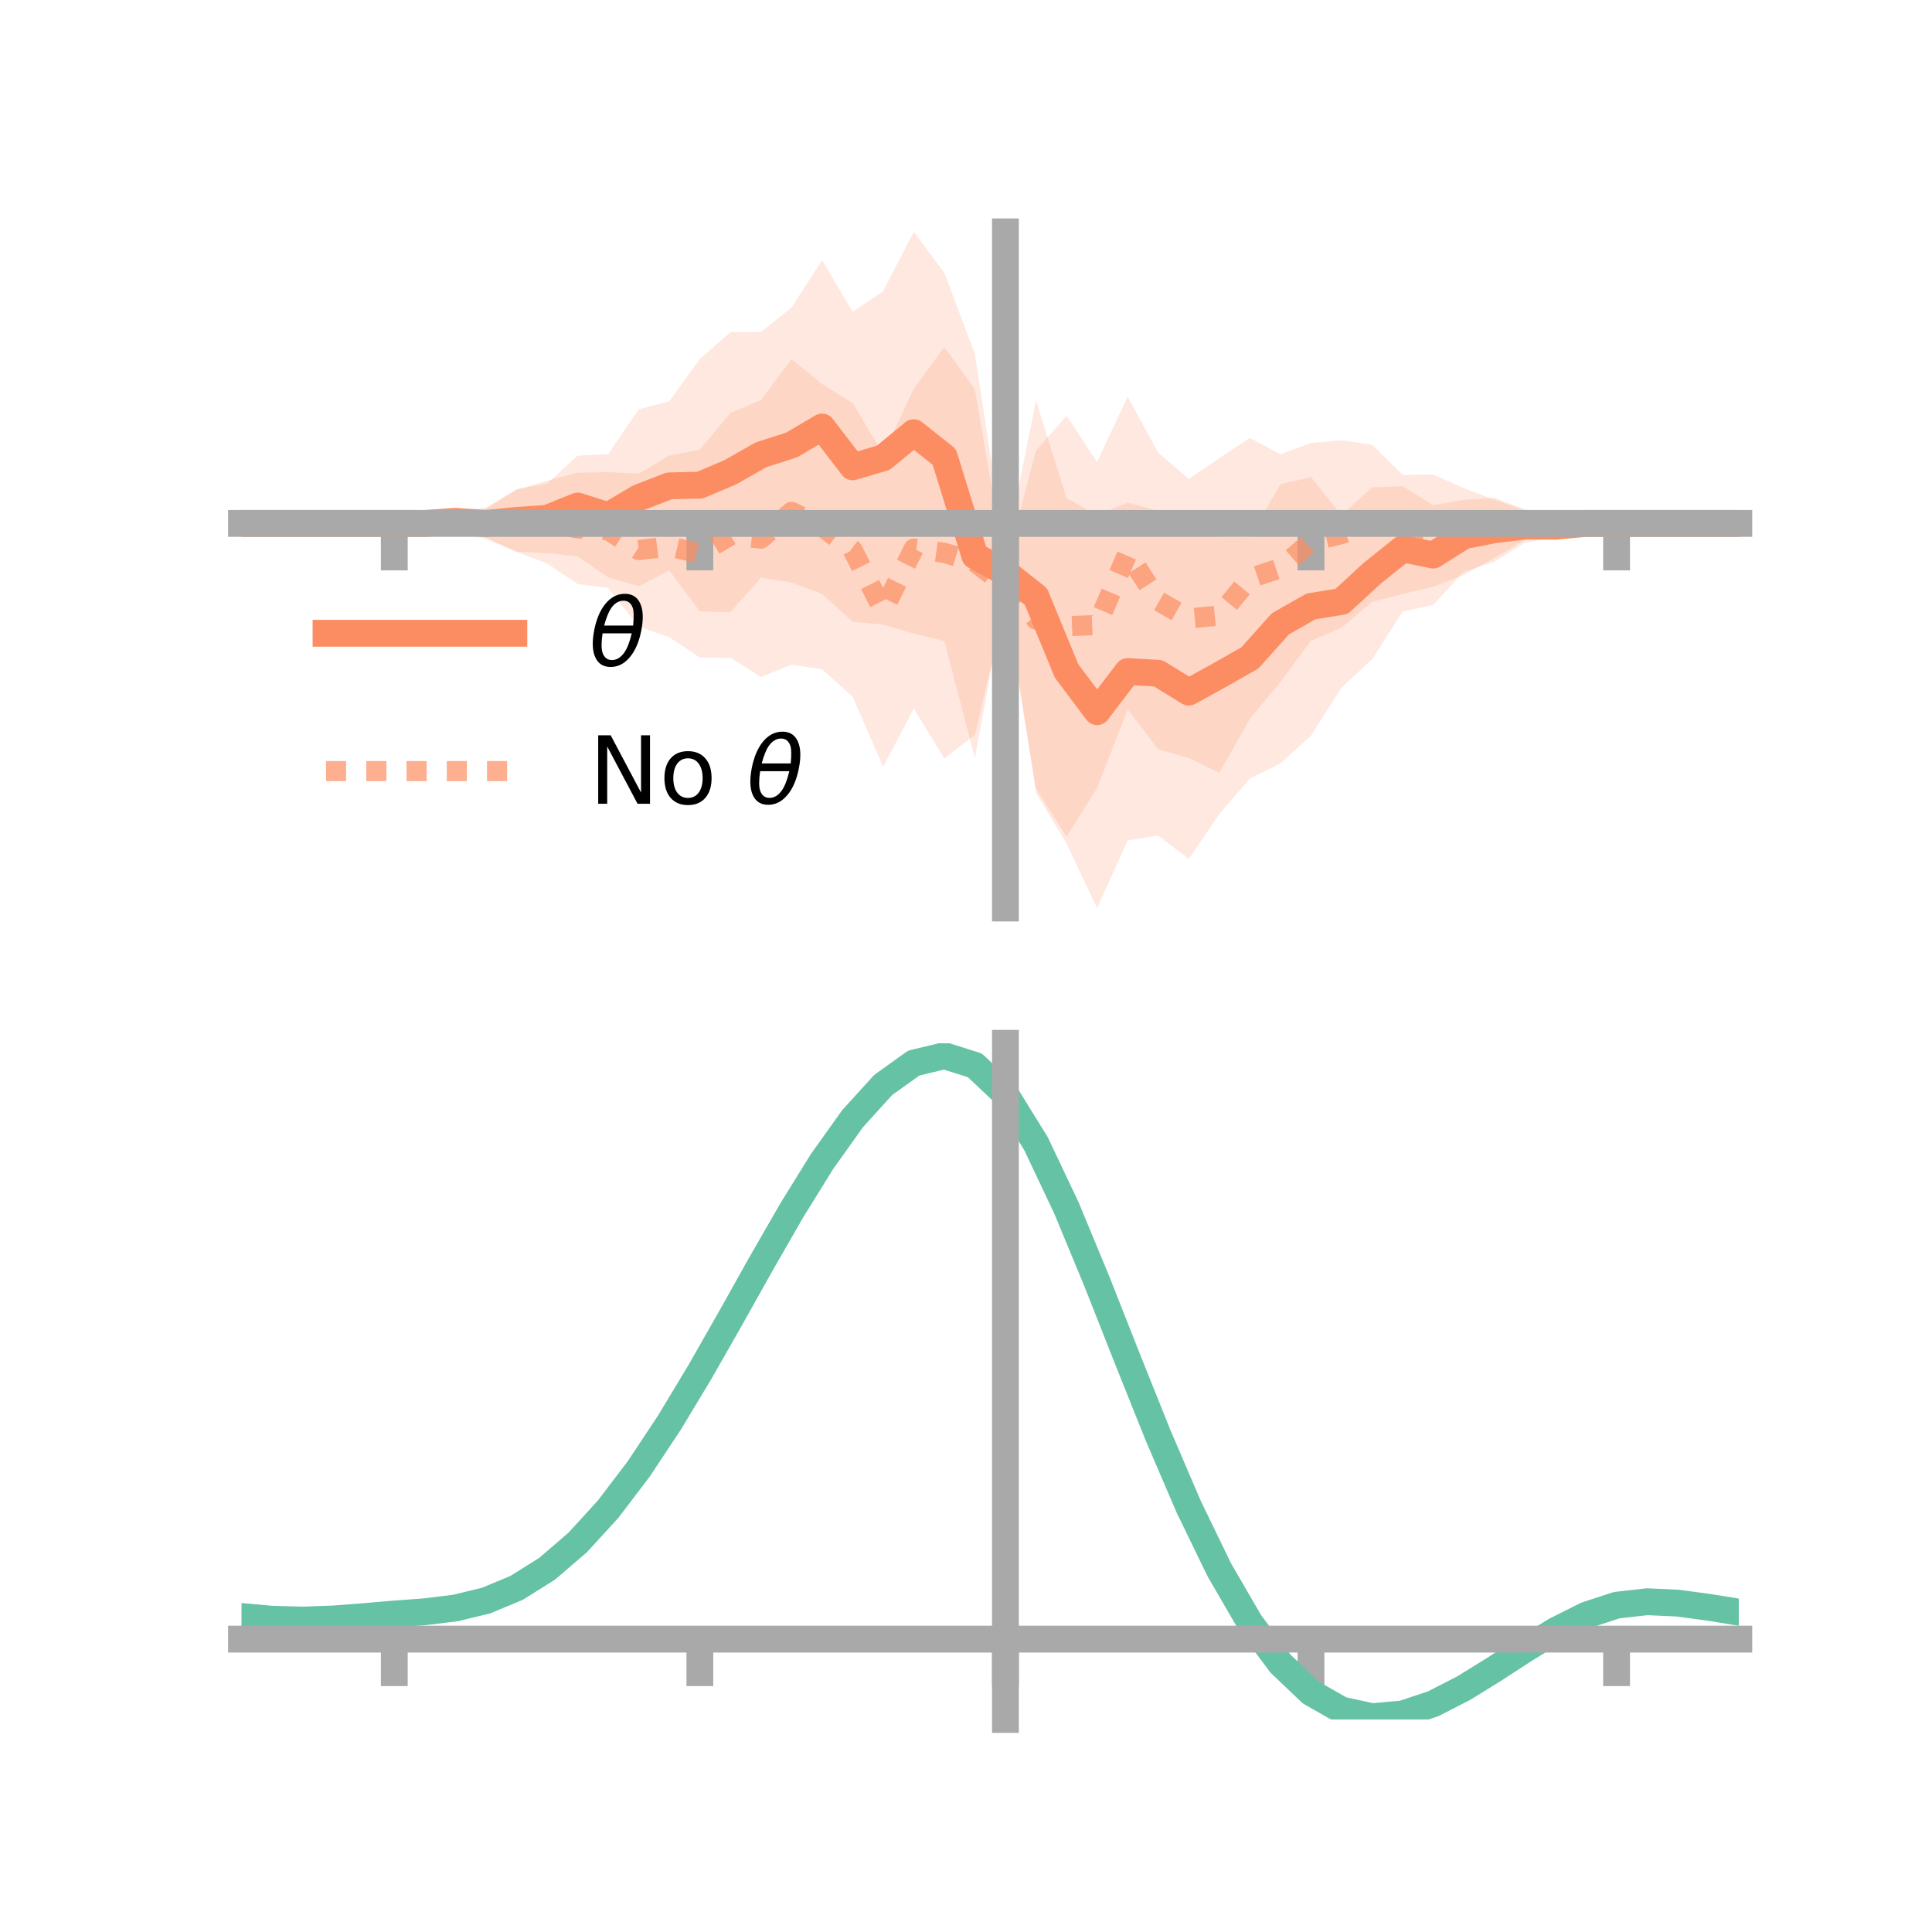 <?xml version="1.0" encoding="utf-8" standalone="no"?>
<!DOCTYPE svg PUBLIC "-//W3C//DTD SVG 1.1//EN"
  "http://www.w3.org/Graphics/SVG/1.1/DTD/svg11.dtd">
<!-- Created with matplotlib (https://matplotlib.org/) -->
<svg height="144pt" version="1.1" viewBox="0 0 144 144" width="144pt" xmlns="http://www.w3.org/2000/svg" xmlns:xlink="http://www.w3.org/1999/xlink">
 <defs>
  <style type="text/css">*{stroke-linecap:butt;stroke-linejoin:round;}</style>
 </defs>
 <g id="figure_1">
  <g id="patch_1">
   <path d="M 0 144 
L 144 144 
L 144 0 
L 0 0 
z
" style="fill:none;"/>
  </g>
  <g id="axes_1">
   <g id="patch_2">
    <path d="M 18 67.68 
L 129.6 67.68 
L 129.6 17.28 
L 18 17.28 
z
" style="fill:none;"/>
   </g>
   <g id="PolyCollection_1">
    <path clip-path="url(#p63ac746781)" d="M 18 39.012 
L 18 39.012 
L 20.278 39.012 
L 22.555 39.012 
L 24.833 39.012 
L 27.11 39.012 
L 29.388 39.012 
L 31.665 38.997 
L 33.943 38.081 
L 36.22 37.848 
L 38.498 36.463 
L 40.776 36.05 
L 43.053 33.966 
L 45.331 33.849 
L 47.608 30.504 
L 49.886 29.907 
L 52.163 26.757 
L 54.441 24.759 
L 56.718 24.746 
L 58.996 22.92 
L 61.273 19.392 
L 63.551 23.248 
L 65.829 21.7 
L 68.106 17.28 
L 70.384 20.327 
L 72.661 26.388 
L 74.939 41.225 
L 77.216 29.854 
L 79.494 37.138 
L 81.771 38.4 
L 84.049 37.462 
L 86.327 38.086 
L 88.604 39.149 
L 90.882 39.996 
L 93.159 40.042 
L 95.437 36.09 
L 97.714 35.564 
L 99.992 38.414 
L 102.269 36.33 
L 104.547 36.241 
L 106.824 37.658 
L 109.102 37.258 
L 111.38 37.107 
L 113.657 37.97 
L 115.935 38.391 
L 118.212 39.004 
L 120.49 39.012 
L 122.767 39.012 
L 125.045 39.012 
L 127.322 39.012 
L 129.6 39.012 
L 129.6 39.012 
L 129.6 39.012 
L 127.322 39.012 
L 125.045 39.012 
L 122.767 39.012 
L 120.49 39.012 
L 118.212 39.021 
L 115.935 40.054 
L 113.657 40.447 
L 111.38 41.864 
L 109.102 42.606 
L 106.824 45.085 
L 104.547 45.58 
L 102.269 49.139 
L 99.992 51.245 
L 97.714 54.831 
L 95.437 56.893 
L 93.159 58.028 
L 90.882 60.666 
L 88.604 64.022 
L 86.327 62.279 
L 84.049 62.642 
L 81.771 67.68 
L 79.494 62.875 
L 77.216 59.08 
L 74.939 44.11 
L 72.661 56.471 
L 70.384 47.784 
L 68.106 47.223 
L 65.829 46.548 
L 63.551 46.342 
L 61.273 44.265 
L 58.996 43.417 
L 56.718 43.052 
L 54.441 45.632 
L 52.163 45.563 
L 49.886 42.521 
L 47.608 43.688 
L 45.331 43.033 
L 43.053 41.467 
L 40.776 41.223 
L 38.498 41.112 
L 36.22 40.181 
L 33.943 39.63 
L 31.665 39.033 
L 29.388 39.012 
L 27.11 39.012 
L 24.833 39.012 
L 22.555 39.012 
L 20.278 39.012 
L 18 39.012 
z
" style="fill:#fc8d62;fill-opacity:0.2;"/>
   </g>
   <g id="PolyCollection_2">
    <path clip-path="url(#p63ac746781)" d="M 18 39.012 
L 18 39.012 
L 20.278 39.012 
L 22.555 39.012 
L 24.833 39.012 
L 27.11 39.012 
L 29.388 39.012 
L 31.665 39.005 
L 33.943 38.341 
L 36.22 37.922 
L 38.498 36.515 
L 40.776 35.828 
L 43.053 35.239 
L 45.331 35.195 
L 47.608 35.301 
L 49.886 33.962 
L 52.163 33.513 
L 54.441 30.783 
L 56.718 29.825 
L 58.996 26.764 
L 61.273 28.626 
L 63.551 30.047 
L 65.829 33.854 
L 68.106 28.974 
L 70.384 25.87 
L 72.661 29.019 
L 74.939 42.212 
L 77.216 33.591 
L 79.494 30.991 
L 81.771 34.435 
L 84.049 29.573 
L 86.327 33.731 
L 88.604 35.704 
L 90.882 34.15 
L 93.159 32.637 
L 95.437 33.867 
L 97.714 33.015 
L 99.992 32.816 
L 102.269 33.148 
L 104.547 35.395 
L 106.824 35.373 
L 109.102 36.381 
L 111.38 37.242 
L 113.657 38.059 
L 115.935 38.634 
L 118.212 39.01 
L 120.49 39.012 
L 122.767 39.012 
L 125.045 39.012 
L 127.322 39.012 
L 129.6 39.012 
L 129.6 39.012 
L 129.6 39.012 
L 127.322 39.012 
L 125.045 39.012 
L 122.767 39.012 
L 120.49 39.012 
L 118.212 39.014 
L 115.935 39.756 
L 113.657 40.243 
L 111.38 41.592 
L 109.102 42.849 
L 106.824 43.722 
L 104.547 44.267 
L 102.269 44.856 
L 99.992 46.785 
L 97.714 47.753 
L 95.437 50.824 
L 93.159 53.57 
L 90.882 57.6 
L 88.604 56.496 
L 86.327 55.842 
L 84.049 52.874 
L 81.771 58.739 
L 79.494 62.35 
L 77.216 58.764 
L 74.939 45.055 
L 72.661 54.777 
L 70.384 56.533 
L 68.106 52.808 
L 65.829 57.141 
L 63.551 51.935 
L 61.273 49.88 
L 58.996 49.54 
L 56.718 50.461 
L 54.441 49.029 
L 52.163 49.015 
L 49.886 47.489 
L 47.608 46.7 
L 45.331 43.835 
L 43.053 43.524 
L 40.776 42.004 
L 38.498 41.135 
L 36.22 40.065 
L 33.943 39.436 
L 31.665 39.023 
L 29.388 39.012 
L 27.11 39.012 
L 24.833 39.012 
L 22.555 39.012 
L 20.278 39.012 
L 18 39.012 
z
" style="fill:#fc8d62;fill-opacity:0.2;"/>
   </g>
   <g id="matplotlib.axis_1">
    <g id="xtick_1">
     <g id="line2d_1">
      <defs>
       <path d="M 0 0 
L 0 3.5 
" id="ma77cbb2f60" style="stroke:#a9a9a9;stroke-width:2;"/>
      </defs>
      <g>
       <use style="fill:#a9a9a9;stroke:#a9a9a9;stroke-width:2;" x="29.388" xlink:href="#ma77cbb2f60" y="39.012"/>
      </g>
     </g>
    </g>
    <g id="xtick_2">
     <g id="line2d_2">
      <g>
       <use style="fill:#a9a9a9;stroke:#a9a9a9;stroke-width:2;" x="52.163" xlink:href="#ma77cbb2f60" y="39.012"/>
      </g>
     </g>
    </g>
    <g id="xtick_3">
     <g id="line2d_3">
      <g>
       <use style="fill:#a9a9a9;stroke:#a9a9a9;stroke-width:2;" x="74.939" xlink:href="#ma77cbb2f60" y="39.012"/>
      </g>
     </g>
    </g>
    <g id="xtick_4">
     <g id="line2d_4">
      <g>
       <use style="fill:#a9a9a9;stroke:#a9a9a9;stroke-width:2;" x="97.714" xlink:href="#ma77cbb2f60" y="39.012"/>
      </g>
     </g>
    </g>
    <g id="xtick_5">
     <g id="line2d_5">
      <g>
       <use style="fill:#a9a9a9;stroke:#a9a9a9;stroke-width:2;" x="120.49" xlink:href="#ma77cbb2f60" y="39.012"/>
      </g>
     </g>
    </g>
   </g>
   <g id="matplotlib.axis_2"/>
   <g id="line2d_6">
    <path clip-path="url(#p63ac746781)" d="M 18 39.012 
L 20.278 39.012 
L 22.555 39.012 
L 24.833 39.012 
L 27.11 39.012 
L 29.388 39.012 
L 31.665 39.015 
L 33.943 38.856 
L 36.22 39.015 
L 38.498 38.788 
L 40.776 38.636 
L 43.053 37.716 
L 45.331 38.441 
L 47.608 37.096 
L 49.886 36.214 
L 52.163 36.16 
L 54.441 35.196 
L 56.718 33.899 
L 58.996 33.169 
L 61.273 31.828 
L 63.551 34.795 
L 65.829 34.124 
L 68.106 32.251 
L 70.384 34.056 
L 72.661 41.429 
L 74.939 42.668 
L 77.216 44.467 
L 79.494 50.007 
L 81.771 53.04 
L 84.049 50.052 
L 86.327 50.183 
L 88.604 51.586 
L 90.882 50.331 
L 93.159 49.035 
L 95.437 46.492 
L 97.714 45.198 
L 99.992 44.83 
L 102.269 42.734 
L 104.547 40.91 
L 106.824 41.372 
L 109.102 39.932 
L 111.38 39.486 
L 113.657 39.208 
L 115.935 39.222 
L 118.212 39.012 
L 120.49 39.012 
L 122.767 39.012 
L 125.045 39.012 
L 127.322 39.012 
L 129.6 39.012 
" style="fill:none;stroke:#fc8d62;stroke-linecap:square;stroke-width:2;"/>
   </g>
   <g id="line2d_7">
    <path clip-path="url(#p63ac746781)" d="M 18 39.012 
L 20.278 39.012 
L 22.555 39.012 
L 24.833 39.012 
L 27.11 39.012 
L 29.388 39.012 
L 31.665 39.014 
L 33.943 38.888 
L 36.22 38.994 
L 38.498 38.825 
L 40.776 38.916 
L 43.053 39.382 
L 45.331 39.515 
L 47.608 41.001 
L 49.886 40.726 
L 52.163 41.264 
L 54.441 39.906 
L 56.718 40.143 
L 58.996 38.152 
L 61.273 39.253 
L 63.551 40.991 
L 65.829 45.498 
L 68.106 40.891 
L 70.384 41.202 
L 72.661 41.898 
L 74.939 43.633 
L 77.216 46.177 
L 79.494 46.671 
L 81.771 46.587 
L 84.049 41.224 
L 86.327 44.787 
L 88.604 46.1 
L 90.882 45.875 
L 93.159 43.103 
L 95.437 42.346 
L 97.714 40.384 
L 99.992 39.801 
L 102.269 39.002 
L 104.547 39.831 
L 106.824 39.548 
L 109.102 39.615 
L 111.38 39.417 
L 113.657 39.151 
L 115.935 39.195 
L 118.212 39.012 
L 120.49 39.012 
L 122.767 39.012 
L 125.045 39.012 
L 127.322 39.012 
L 129.6 39.012 
" style="fill:none;stroke:#fc8d62;stroke-dasharray:1.5,1.5;stroke-dashoffset:0;stroke-opacity:0.7;stroke-width:1.5;"/>
   </g>
   <g id="patch_3">
    <path d="M 74.939 67.68 
L 74.939 17.28 
" style="fill:none;stroke:#a9a9a9;stroke-linecap:square;stroke-linejoin:miter;stroke-width:2;"/>
   </g>
   <g id="patch_4">
    <path d="M 129.6 67.68 
L 129.6 17.28 
" style="fill:none;"/>
   </g>
   <g id="patch_5">
    <path d="M 18 39.012 
L 129.6 39.012 
" style="fill:none;stroke:#a9a9a9;stroke-linecap:square;stroke-linejoin:miter;stroke-width:2;"/>
   </g>
   <g id="patch_6">
    <path d="M 18 17.28 
L 129.6 17.28 
" style="fill:none;"/>
   </g>
   <g id="legend_1">
    <g id="line2d_8">
     <path d="M 24.3 47.2 
L 38.3 47.2 
" style="fill:none;stroke:#fc8d62;stroke-linecap:square;stroke-width:2;"/>
    </g>
    <g id="line2d_9"/>
    <g id="text_1">
     <!-- $\theta$ -->
     <g transform="translate(43.9 49.65)scale(0.07 -0.07)">
      <defs>
       <path d="M 45.516 34.672 
L 14.453 34.672 
Q 12.359 20.062 14.5 13.875 
Q 17.188 6.25 24.469 6.25 
Q 31.781 6.25 37.359 13.922 
Q 42.234 20.656 45.516 34.672 
z
M 47.016 42.969 
Q 48.344 56.844 46.625 61.719 
Q 43.953 69.438 36.766 69.438 
Q 29.297 69.438 23.828 61.812 
Q 19.531 55.672 16.156 42.969 
z
M 38.188 76.766 
Q 49.906 76.766 54.594 66.406 
Q 59.281 56.109 55.719 37.844 
Q 52.203 19.625 43.453 9.281 
Q 34.766 -1.125 23.047 -1.125 
Q 11.281 -1.125 6.641 9.281 
Q 2 19.625 5.516 37.844 
Q 9.078 56.109 17.719 66.406 
Q 26.422 76.766 38.188 76.766 
z
" id="DejaVuSans-Oblique-952"/>
      </defs>
      <use transform="translate(0 0.234)" xlink:href="#DejaVuSans-Oblique-952"/>
     </g>
    </g>
    <g id="line2d_10">
     <path d="M 24.3 57.474 
L 38.3 57.474 
" style="fill:none;stroke:#fc8d62;stroke-dasharray:1.5,1.5;stroke-dashoffset:0;stroke-opacity:0.7;stroke-width:1.5;"/>
    </g>
    <g id="line2d_11"/>
    <g id="text_2">
     <!-- No $\theta$ -->
     <g transform="translate(43.9 59.924)scale(0.07 -0.07)">
      <defs>
       <path d="M 9.812 72.906 
L 23.094 72.906 
L 55.422 11.922 
L 55.422 72.906 
L 64.984 72.906 
L 64.984 0 
L 51.703 0 
L 19.391 60.984 
L 19.391 0 
L 9.812 0 
z
" id="DejaVuSans-78"/>
       <path d="M 30.609 48.391 
Q 23.391 48.391 19.188 42.75 
Q 14.984 37.109 14.984 27.297 
Q 14.984 17.484 19.156 11.844 
Q 23.344 6.203 30.609 6.203 
Q 37.797 6.203 41.984 11.859 
Q 46.188 17.531 46.188 27.297 
Q 46.188 37.016 41.984 42.703 
Q 37.797 48.391 30.609 48.391 
z
M 30.609 56 
Q 42.328 56 49.016 48.375 
Q 55.719 40.766 55.719 27.297 
Q 55.719 13.875 49.016 6.219 
Q 42.328 -1.422 30.609 -1.422 
Q 18.844 -1.422 12.172 6.219 
Q 5.516 13.875 5.516 27.297 
Q 5.516 40.766 12.172 48.375 
Q 18.844 56 30.609 56 
z
" id="DejaVuSans-111"/>
       <path id="DejaVuSans-32"/>
      </defs>
      <use transform="translate(0 0.234)" xlink:href="#DejaVuSans-78"/>
      <use transform="translate(74.805 0.234)" xlink:href="#DejaVuSans-111"/>
      <use transform="translate(135.986 0.234)" xlink:href="#DejaVuSans-32"/>
      <use transform="translate(167.773 0.234)" xlink:href="#DejaVuSans-Oblique-952"/>
     </g>
    </g>
   </g>
  </g>
  <g id="axes_2">
   <g id="patch_7">
    <path d="M 18 128.16 
L 129.6 128.16 
L 129.6 77.76 
L 18 77.76 
z
" style="fill:none;"/>
   </g>
   <g id="PolyCollection_3">
    <path clip-path="url(#p7835ed048b)" d="M 18 120.523 
L 18 120.443 
L 20.278 120.658 
L 22.555 120.719 
L 24.833 120.634 
L 27.11 120.45 
L 29.388 120.246 
L 31.665 120.073 
L 33.943 119.789 
L 36.22 119.233 
L 38.498 118.275 
L 40.776 116.826 
L 43.053 114.834 
L 45.331 112.29 
L 47.608 109.226 
L 49.886 105.71 
L 52.163 101.843 
L 54.441 97.753 
L 56.718 93.597 
L 58.996 89.547 
L 61.273 85.795 
L 63.551 82.537 
L 65.829 79.978 
L 68.106 78.32 
L 70.384 77.76 
L 72.661 78.489 
L 74.939 80.674 
L 77.216 84.408 
L 79.494 89.289 
L 81.771 94.867 
L 84.049 100.726 
L 86.327 106.5 
L 88.604 111.889 
L 90.882 116.658 
L 93.159 120.643 
L 95.437 123.747 
L 97.714 125.937 
L 99.992 127.243 
L 102.269 127.741 
L 104.547 127.546 
L 106.824 126.797 
L 109.102 125.648 
L 111.38 124.263 
L 113.657 122.805 
L 115.935 121.433 
L 118.212 120.301 
L 120.49 119.559 
L 122.767 119.303 
L 125.045 119.414 
L 127.322 119.729 
L 129.6 120.109 
L 129.6 120.214 
L 129.6 120.214 
L 127.322 119.859 
L 125.045 119.563 
L 122.767 119.463 
L 120.49 119.725 
L 118.212 120.478 
L 115.935 121.638 
L 113.657 123.054 
L 111.38 124.563 
L 109.102 125.995 
L 106.824 127.18 
L 104.547 127.952 
L 102.269 128.16 
L 99.992 127.671 
L 97.714 126.387 
L 95.437 124.244 
L 93.159 121.225 
L 90.882 117.361 
L 88.604 112.742 
L 86.327 107.521 
L 84.049 101.922 
L 81.771 96.235 
L 79.494 90.814 
L 77.216 86.068 
L 74.939 82.437 
L 72.661 80.317 
L 70.384 79.611 
L 68.106 80.152 
L 65.829 81.751 
L 63.551 84.214 
L 61.273 87.342 
L 58.996 90.941 
L 56.718 94.817 
L 54.441 98.79 
L 52.163 102.695 
L 49.886 106.386 
L 47.608 109.742 
L 45.331 112.67 
L 43.053 115.108 
L 40.776 117.027 
L 38.498 118.434 
L 36.22 119.37 
L 33.943 119.915 
L 31.665 120.189 
L 29.388 120.351 
L 27.11 120.539 
L 24.833 120.705 
L 22.555 120.778 
L 20.278 120.719 
L 18 120.523 
z
" style="fill:#66c2a5;fill-opacity:0.2;"/>
   </g>
   <g id="matplotlib.axis_3">
    <g id="xtick_6">
     <g id="line2d_12">
      <g>
       <use style="fill:#a9a9a9;stroke:#a9a9a9;stroke-width:2;" x="29.388" xlink:href="#ma77cbb2f60" y="122.172"/>
      </g>
     </g>
    </g>
    <g id="xtick_7">
     <g id="line2d_13">
      <g>
       <use style="fill:#a9a9a9;stroke:#a9a9a9;stroke-width:2;" x="52.163" xlink:href="#ma77cbb2f60" y="122.172"/>
      </g>
     </g>
    </g>
    <g id="xtick_8">
     <g id="line2d_14">
      <g>
       <use style="fill:#a9a9a9;stroke:#a9a9a9;stroke-width:2;" x="74.939" xlink:href="#ma77cbb2f60" y="122.172"/>
      </g>
     </g>
    </g>
    <g id="xtick_9">
     <g id="line2d_15">
      <g>
       <use style="fill:#a9a9a9;stroke:#a9a9a9;stroke-width:2;" x="97.714" xlink:href="#ma77cbb2f60" y="122.172"/>
      </g>
     </g>
    </g>
    <g id="xtick_10">
     <g id="line2d_16">
      <g>
       <use style="fill:#a9a9a9;stroke:#a9a9a9;stroke-width:2;" x="120.49" xlink:href="#ma77cbb2f60" y="122.172"/>
      </g>
     </g>
    </g>
   </g>
   <g id="matplotlib.axis_4"/>
   <g id="line2d_17">
    <path clip-path="url(#p7835ed048b)" d="M 18 120.483 
L 20.278 120.689 
L 22.555 120.749 
L 24.833 120.669 
L 27.11 120.494 
L 29.388 120.299 
L 31.665 120.131 
L 33.943 119.852 
L 36.22 119.302 
L 38.498 118.355 
L 40.776 116.927 
L 43.053 114.971 
L 45.331 112.48 
L 47.608 109.484 
L 49.886 106.048 
L 52.163 102.269 
L 54.441 98.272 
L 56.718 94.207 
L 58.996 90.244 
L 61.273 86.568 
L 63.551 83.375 
L 65.829 80.865 
L 68.106 79.236 
L 70.384 78.686 
L 72.661 79.403 
L 74.939 81.556 
L 77.216 85.238 
L 79.494 90.051 
L 81.771 95.551 
L 84.049 101.324 
L 86.327 107.011 
L 88.604 112.315 
L 90.882 117.01 
L 93.159 120.934 
L 95.437 123.995 
L 97.714 126.162 
L 99.992 127.457 
L 102.269 127.95 
L 104.547 127.749 
L 106.824 126.988 
L 109.102 125.821 
L 111.38 124.413 
L 113.657 122.93 
L 115.935 121.536 
L 118.212 120.389 
L 120.49 119.642 
L 122.767 119.383 
L 125.045 119.488 
L 127.322 119.794 
L 129.6 120.162 
" style="fill:none;stroke:#66c2a5;stroke-linecap:square;stroke-width:2;"/>
   </g>
   <g id="patch_8">
    <path d="M 74.939 128.16 
L 74.939 77.76 
" style="fill:none;stroke:#a9a9a9;stroke-linecap:square;stroke-linejoin:miter;stroke-width:2;"/>
   </g>
   <g id="patch_9">
    <path d="M 129.6 128.16 
L 129.6 77.76 
" style="fill:none;"/>
   </g>
   <g id="patch_10">
    <path d="M 18 122.172 
L 129.6 122.172 
" style="fill:none;stroke:#a9a9a9;stroke-linecap:square;stroke-linejoin:miter;stroke-width:2;"/>
   </g>
   <g id="patch_11">
    <path d="M 18 77.76 
L 129.6 77.76 
" style="fill:none;"/>
   </g>
  </g>
 </g>
 <defs>
  <clipPath id="p63ac746781">
   <rect height="50.4" width="111.6" x="18" y="17.28"/>
  </clipPath>
  <clipPath id="p7835ed048b">
   <rect height="50.4" width="111.6" x="18" y="77.76"/>
  </clipPath>
 </defs>
</svg>
